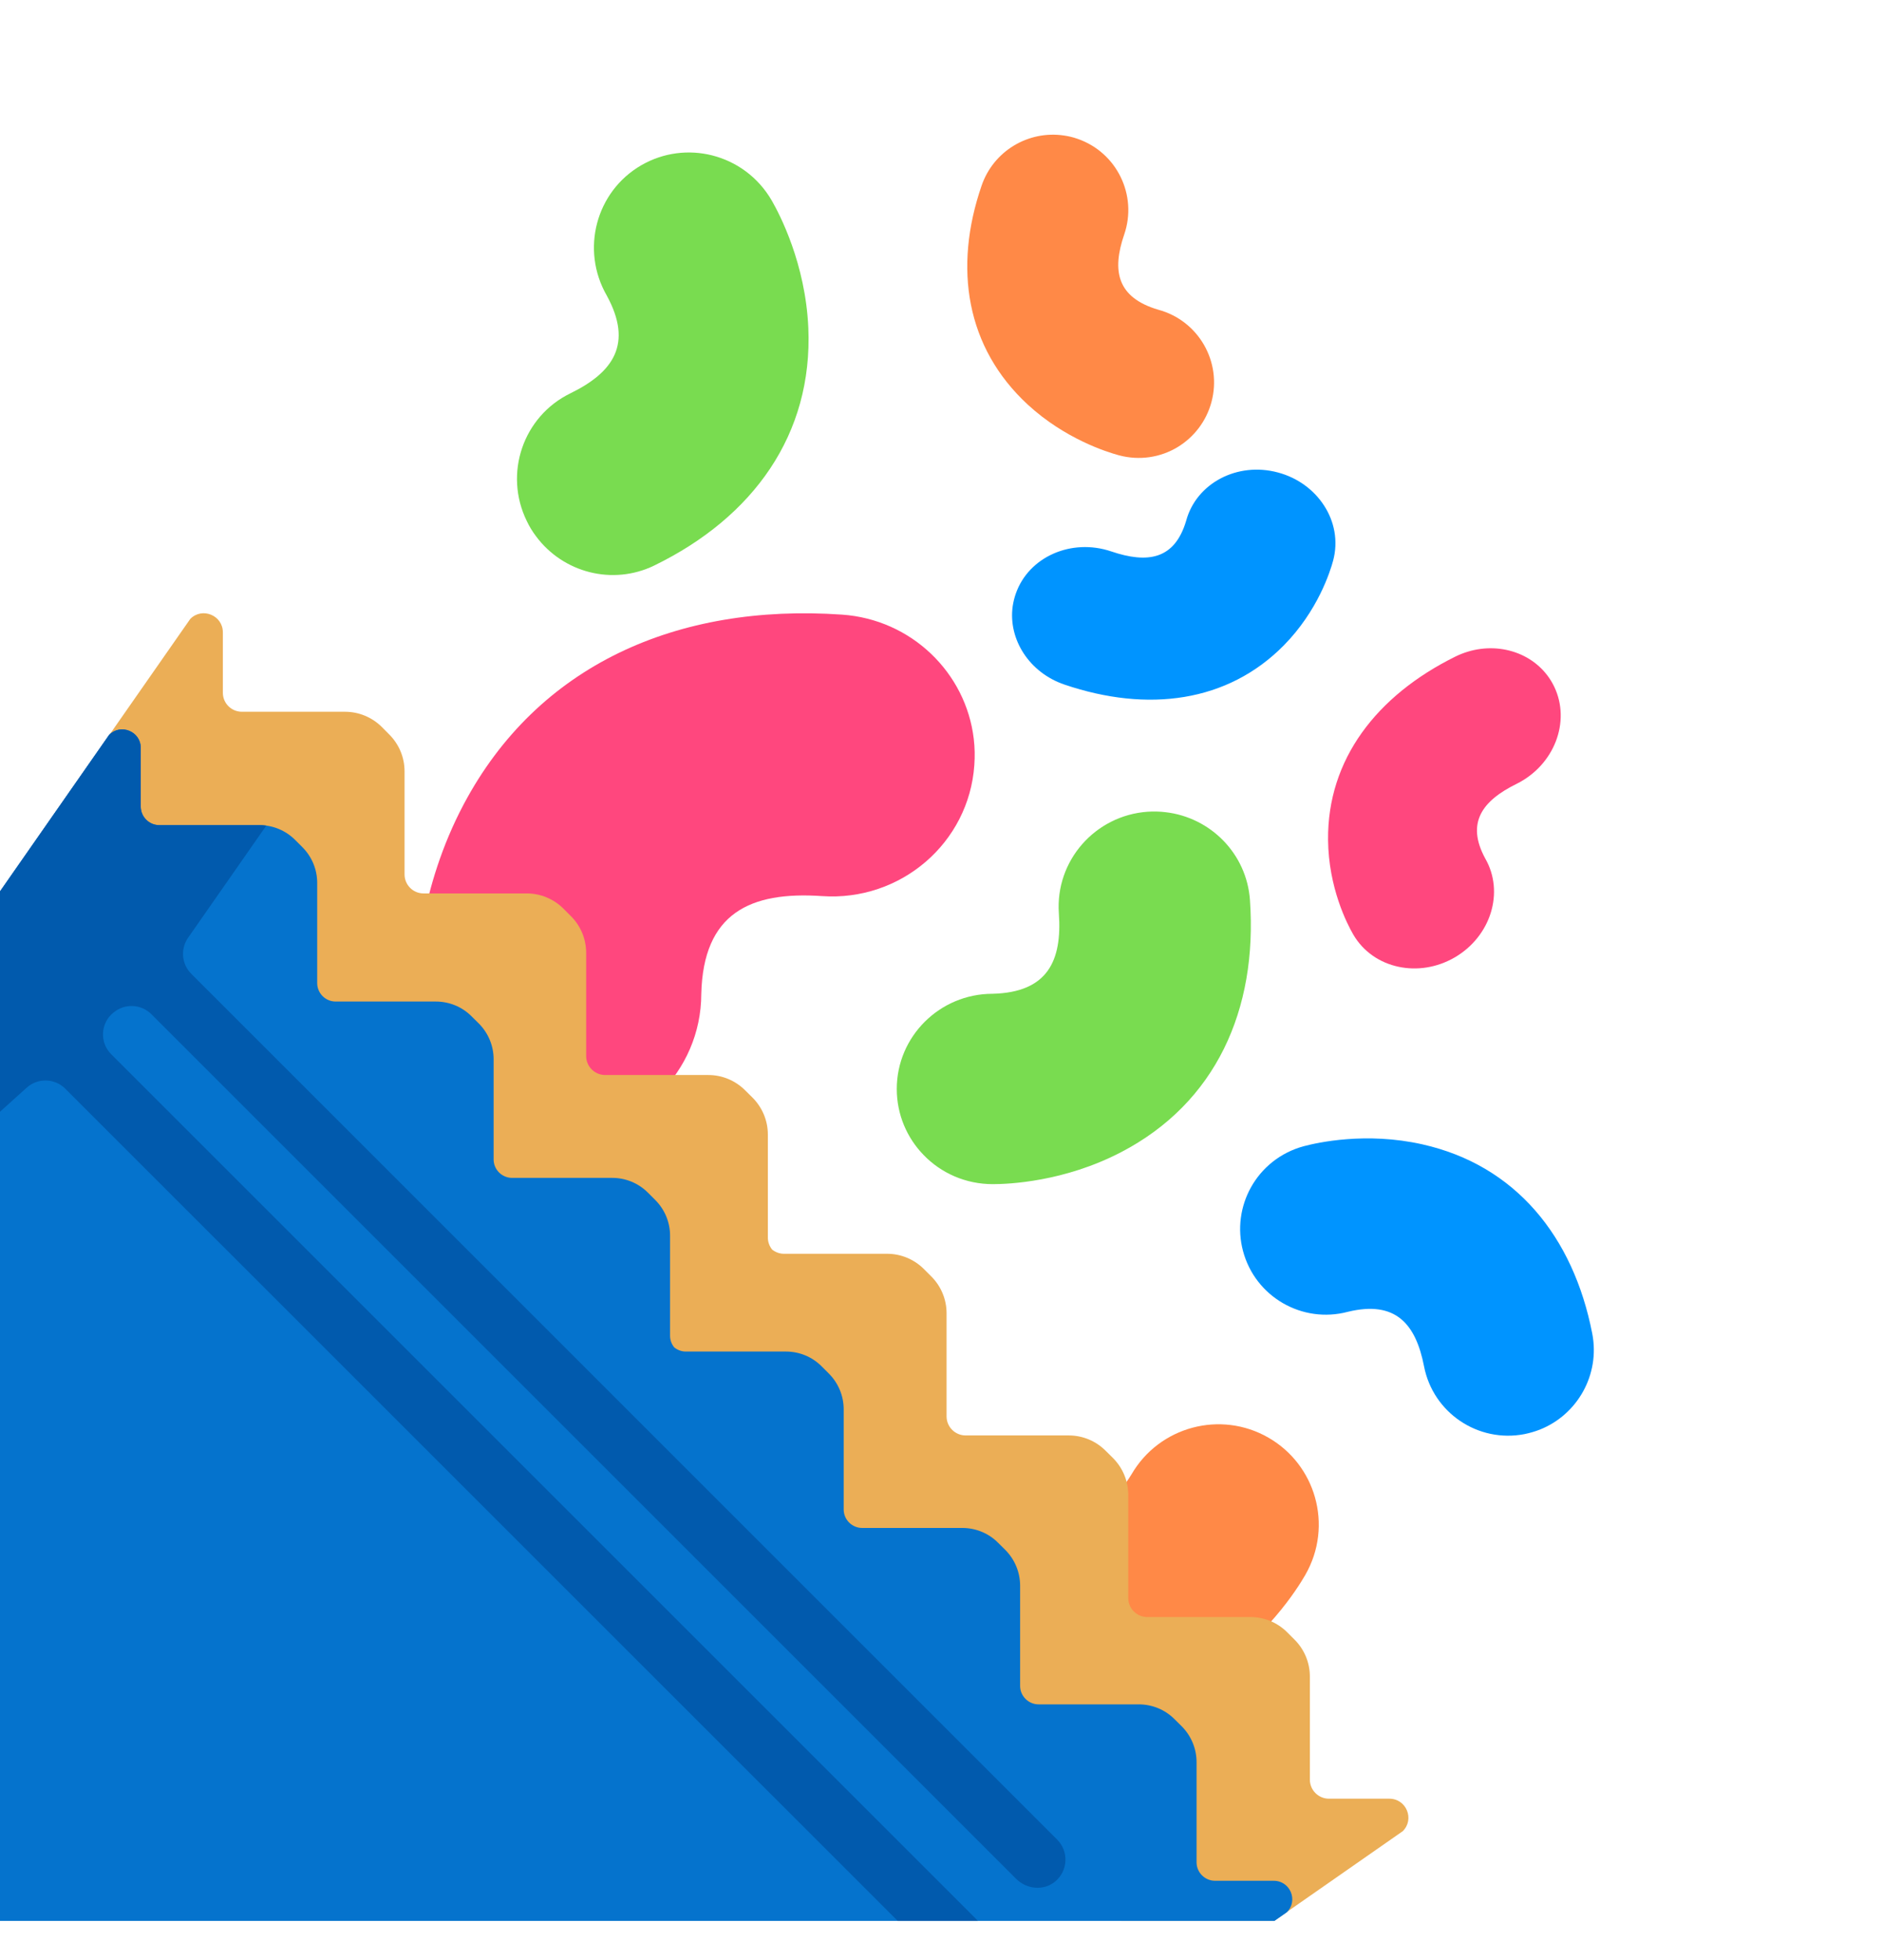 <svg width="24" height="25" viewBox="0 0 24 25" fill="none" xmlns="http://www.w3.org/2000/svg">
<g clip-path="url(#clip0_2621_3731)">
<path d="M8.943 12.678C8.968 11.644 9.568 11.367 10.482 11.429C11.486 11.499 12.356 10.751 12.425 9.759C12.433 9.646 12.431 9.534 12.418 9.425C12.319 8.581 11.624 7.9 10.736 7.839C8.636 7.694 6.855 8.482 5.913 10.259C5.345 11.331 5.301 12.376 5.301 12.671C5.301 13.185 5.515 13.644 5.856 13.97C6.185 14.284 6.633 14.476 7.122 14.476C8.126 14.476 8.941 13.671 8.943 12.678Z" fill="#FF477E"/>
<path d="M17.189 16.731C17.799 16.583 18.055 16.887 18.16 17.427C18.275 18.019 18.849 18.406 19.441 18.291C19.509 18.277 19.574 18.258 19.636 18.234C20.115 18.044 20.407 17.534 20.305 17.009C20.064 15.77 19.325 14.861 18.137 14.595C17.42 14.434 16.8 14.573 16.627 14.619C16.326 14.7 16.09 14.896 15.952 15.145C15.819 15.385 15.776 15.675 15.852 15.958C16.008 16.54 16.606 16.886 17.189 16.731Z" fill="#0094FF"/>
<path d="M14.429 18.805C14.046 19.433 13.582 19.393 13.047 19.033C12.461 18.637 11.665 18.792 11.27 19.378C11.225 19.446 11.186 19.516 11.155 19.587C10.916 20.142 11.096 20.806 11.616 21.156C12.843 21.983 14.208 22.124 15.414 21.36C16.141 20.9 16.54 20.271 16.644 20.09C16.827 19.773 16.86 19.415 16.768 19.094C16.68 18.785 16.475 18.509 16.177 18.337C15.566 17.984 14.783 18.194 14.429 18.805Z" fill="#FF8947"/>
<path d="M15.126 6.643C14.979 7.138 14.634 7.19 14.171 7.033C13.663 6.861 13.118 7.102 12.954 7.571C12.935 7.625 12.922 7.68 12.914 7.734C12.856 8.155 13.126 8.58 13.576 8.732C14.639 9.092 15.658 8.957 16.374 8.229C16.805 7.79 16.963 7.291 17.001 7.149C17.067 6.9 17.017 6.649 16.883 6.445C16.754 6.247 16.548 6.093 16.296 6.026C15.779 5.887 15.255 6.163 15.126 6.643Z" fill="#0094FF"/>
<path d="M18.94 10.949C18.694 10.495 18.901 10.214 19.339 9.998C19.82 9.76 20.035 9.204 19.819 8.756C19.794 8.705 19.765 8.657 19.732 8.614C19.475 8.275 18.984 8.165 18.558 8.375C17.552 8.873 16.927 9.689 16.936 10.71C16.941 11.325 17.182 11.789 17.256 11.917C17.385 12.14 17.598 12.281 17.837 12.331C18.068 12.38 18.323 12.343 18.548 12.213C19.012 11.945 19.188 11.379 18.94 10.949Z" fill="#FF477E"/>
<path d="M14.77 3.95C14.241 3.794 14.179 3.45 14.336 2.992C14.509 2.49 14.242 1.943 13.74 1.77C13.683 1.75 13.624 1.736 13.566 1.728C13.118 1.662 12.671 1.922 12.518 2.367C12.156 3.418 12.32 4.435 13.108 5.162C13.583 5.599 14.117 5.766 14.269 5.807C14.534 5.878 14.8 5.833 15.015 5.704C15.222 5.579 15.382 5.377 15.449 5.128C15.587 4.615 15.283 4.088 14.77 3.95Z" fill="#FF8947"/>
<path d="M7.738 3.77C8.074 4.386 7.822 4.749 7.273 5.017C6.67 5.311 6.421 6.04 6.718 6.646C6.751 6.716 6.791 6.781 6.836 6.84C7.179 7.303 7.811 7.472 8.345 7.212C9.606 6.597 10.367 5.54 10.308 4.181C10.272 3.363 9.943 2.734 9.843 2.56C9.669 2.258 9.39 2.06 9.082 1.982C8.785 1.907 8.462 1.944 8.179 2.107C7.599 2.442 7.402 3.186 7.738 3.77Z" fill="#79DC50"/>
<path d="M12.656 12.675C13.357 12.658 13.546 12.259 13.503 11.649C13.456 10.98 13.964 10.4 14.636 10.353C14.713 10.348 14.79 10.35 14.864 10.359C15.436 10.425 15.898 10.887 15.94 11.48C16.038 12.88 15.503 14.067 14.297 14.695C13.57 15.074 12.861 15.103 12.661 15.103C12.312 15.103 12.001 14.961 11.78 14.733C11.566 14.514 11.436 14.215 11.436 13.889C11.436 13.22 11.982 12.676 12.656 12.675Z" fill="#79DC50"/>
<path d="M17.889 23.355L15.1 25.3L0.482 10.682L2.427 7.893C2.58 7.74 2.842 7.849 2.842 8.065V8.836C2.842 8.97 2.951 9.078 3.085 9.078H4.4C4.576 9.078 4.744 9.148 4.869 9.272L4.964 9.368C5.089 9.493 5.159 9.661 5.159 9.837V11.152C5.159 11.286 5.267 11.395 5.401 11.395H6.717C6.892 11.395 7.061 11.465 7.185 11.589L7.281 11.685C7.405 11.809 7.475 11.977 7.475 12.153V13.469C7.475 13.603 7.584 13.711 7.718 13.711H9.033C9.209 13.711 9.377 13.781 9.502 13.906L9.598 14.001C9.722 14.126 9.792 14.294 9.792 14.47V15.785C9.792 15.843 9.813 15.895 9.846 15.937C9.887 15.97 9.94 15.991 9.997 15.991H11.313C11.488 15.991 11.657 16.061 11.781 16.185L11.877 16.281C12.001 16.405 12.071 16.574 12.071 16.749V18.065C12.071 18.199 12.18 18.308 12.314 18.308H13.629C13.805 18.308 13.973 18.377 14.098 18.502L14.194 18.597C14.318 18.722 14.388 18.89 14.388 19.066V20.381C14.388 20.515 14.496 20.624 14.63 20.624H15.946C16.121 20.624 16.29 20.694 16.414 20.818L16.51 20.914C16.634 21.038 16.704 21.207 16.704 21.383V22.698C16.704 22.832 16.813 22.941 16.947 22.941H17.717C17.934 22.941 18.042 23.202 17.889 23.355Z" fill="#EBAE56"/>
<path d="M16.41 24.39L14.207 25.927C13.799 26.645 10.448 30.167 9.845 30.782C6.282 30.125 2.874 28.42 0.119 25.664C-2.637 22.908 -4.342 19.501 -5 15.938C-4.385 15.335 -0.863 11.984 -0.144 11.575L1.392 9.372C1.541 9.224 1.795 9.329 1.795 9.539V10.287C1.795 10.418 1.901 10.524 2.031 10.524H3.308C3.479 10.524 3.642 10.591 3.763 10.712L3.856 10.805C3.977 10.926 4.045 11.089 4.045 11.26V12.538C4.045 12.668 4.15 12.774 4.281 12.774H5.558C5.729 12.774 5.893 12.841 6.013 12.962L6.107 13.055C6.227 13.176 6.295 13.339 6.295 13.51V14.788C6.295 14.918 6.401 15.023 6.531 15.023H7.808C7.979 15.023 8.143 15.091 8.263 15.212L8.356 15.305C8.477 15.426 8.545 15.589 8.545 15.76V17.038C8.545 17.093 8.565 17.144 8.598 17.185C8.638 17.217 8.689 17.238 8.745 17.238H10.022C10.193 17.238 10.357 17.305 10.477 17.426L10.57 17.519C10.691 17.64 10.759 17.804 10.759 17.974V19.252C10.759 19.382 10.865 19.488 10.995 19.488H12.272C12.443 19.488 12.607 19.555 12.727 19.676L12.821 19.769C12.941 19.89 13.009 20.054 13.009 20.224V21.502C13.009 21.632 13.115 21.738 13.245 21.738H14.522C14.693 21.738 14.857 21.805 14.977 21.926L15.071 22.019C15.191 22.14 15.259 22.304 15.259 22.474V23.752C15.259 23.882 15.365 23.988 15.495 23.988H16.243C16.454 23.988 16.559 24.242 16.41 24.39Z" fill="#0573CD"/>
<path d="M13.455 23.998C13.309 24.119 13.092 24.097 12.958 23.963L1.931 12.936C1.801 12.806 1.593 12.795 1.451 12.912C1.449 12.914 1.446 12.915 1.444 12.917C1.28 13.052 1.269 13.298 1.419 13.447L12.447 24.475C12.58 24.609 12.602 24.826 12.482 24.972C12.343 25.14 12.095 25.148 11.946 24.998L0.833 13.886C0.699 13.752 0.483 13.745 0.341 13.872C0.019 14.16 -0.322 14.47 -0.661 14.783C-2.432 16.414 -3.016 18.975 -2.107 21.204C-1.31 23.162 -0.194 25.02 1.241 26.698C0.857 26.372 0.482 26.027 0.119 25.664C-2.637 22.908 -4.342 19.501 -5 15.938C-4.385 15.335 -0.863 11.984 -0.144 11.575L1.392 9.372C1.54 9.224 1.795 9.329 1.795 9.539V10.287C1.795 10.418 1.901 10.524 2.031 10.524H3.308C3.338 10.524 3.367 10.526 3.396 10.53L2.398 11.961C2.299 12.104 2.316 12.297 2.439 12.42L13.481 23.463C13.631 23.612 13.622 23.86 13.455 23.998Z" fill="#015AAD"/>
</g>
<defs>
<clipPath id="clip0_2621_3731">
<rect width="24" height="24" fill="white" transform="translate(0 0.5)"/>
</clipPath>
</defs>
</svg>
